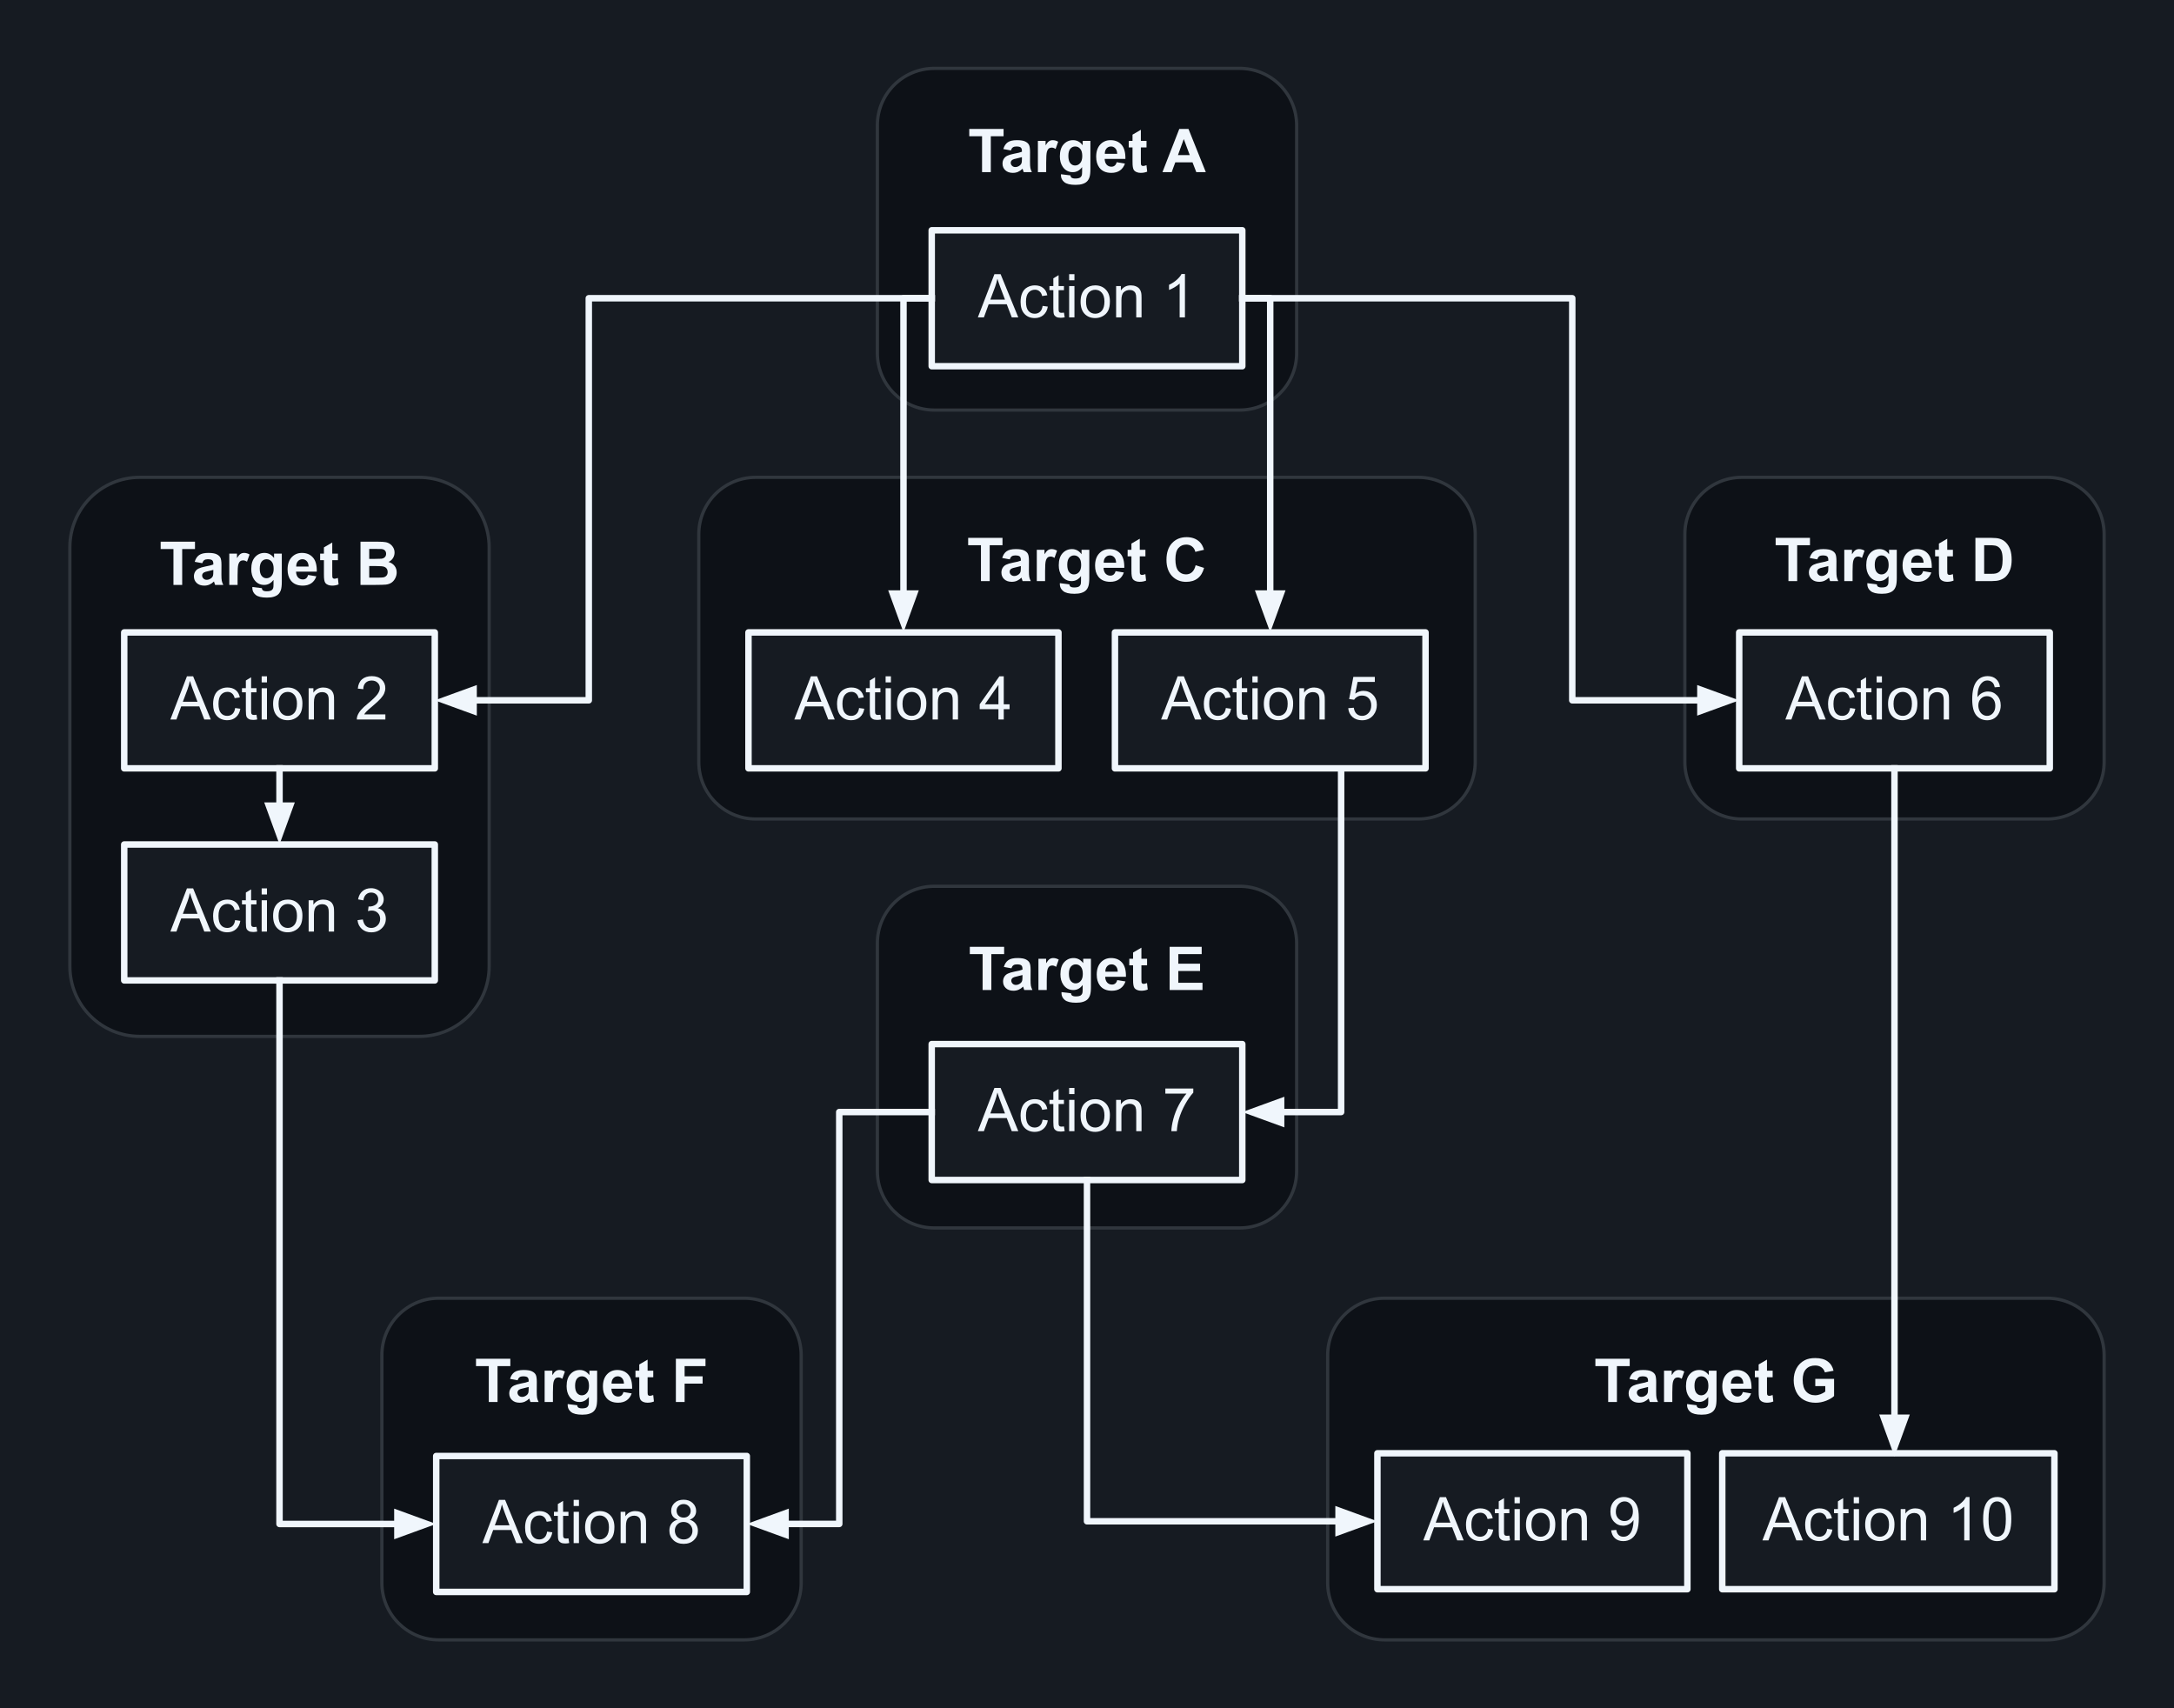 <?xml version="1.0" encoding="UTF-8"?>
<svg fill="none" stroke-linecap="square" stroke-miterlimit="10" version="1.1" viewBox="0.0 0.0 672.0 528.0" xmlns="http://www.w3.org/2000/svg">
<rect x="0.0" y="0.0" width="672.0" height="528.0" fill="#808080" stroke="none"/>
<clipPath id="a">
<path d="m0 0h672v528h-672v-528z"/>
</clipPath>
<g clip-path="url(#a)">
<path d="m0 0h672v528h-672z" fill="#161b22" fill-rule="evenodd"/>
<path d="m271.2 38.739c0-9.721 7.88-17.601 17.601-17.601h94.404c4.668 0 9.145 1.854 12.446 5.155 3.301 3.301 5.155 7.778 5.155 12.446v70.404c0 9.721-7.88 17.601-17.601 17.601h-94.404c-9.721 0-17.601-7.88-17.601-17.601z" fill="#0d1117" fill-rule="evenodd"/>
<path d="m271.2 38.739c0-9.721 7.88-17.601 17.601-17.601h94.404c4.668 0 9.145 1.854 12.446 5.155 3.301 3.301 5.155 7.778 5.155 12.446v70.404c0 9.721-7.88 17.601-17.601 17.601h-94.404c-9.721 0-17.601-7.88-17.601-17.601z" fill-rule="evenodd" stroke="#30363d" stroke-linecap="butt" stroke-linejoin="round"/>
<path d="m303.56 53.213v-11.094h-3.953v-2.266h10.609v2.266h-3.953v11.094h-2.703zm8.901-6.719l-2.328-0.422q0.406-1.406 1.359-2.078t2.844-0.672q1.703 0 2.547 0.406t1.172 1.031q0.344 0.625 0.344 2.281l-0.016 3q0 1.266 0.109 1.875 0.125 0.609 0.469 1.297h-2.531q-0.109-0.25-0.25-0.75-0.062-0.234-0.094-0.312-0.656 0.641-1.406 0.969-0.734 0.312-1.594 0.312-1.484 0-2.344-0.812t-0.859-2.047q0-0.828 0.391-1.469t1.094-0.969q0.703-0.344 2.031-0.609 1.797-0.328 2.484-0.625v-0.25q0-0.75-0.359-1.062t-1.375-0.312q-0.688 0-1.078 0.281-0.375 0.266-0.609 0.938zm3.422 2.078q-0.484 0.156-1.562 0.391-1.062 0.219-1.391 0.438-0.5 0.359-0.5 0.906 0 0.531 0.406 0.938 0.406 0.391 1.016 0.391 0.703 0 1.328-0.469 0.469-0.344 0.609-0.844 0.094-0.328 0.094-1.25v-0.5zm7.501 4.641h-2.562v-9.672h2.375v1.375q0.609-0.984 1.094-1.281 0.484-0.312 1.109-0.312 0.875 0 1.688 0.484l-0.797 2.234q-0.641-0.422-1.203-0.422-0.531 0-0.906 0.297t-0.594 1.078q-0.203 0.766-0.203 3.234v2.984zm4.573 0.641l2.922 0.359q0.062 0.5 0.328 0.688 0.375 0.281 1.156 0.281 1 0 1.5-0.297 0.328-0.203 0.516-0.656 0.109-0.312 0.109-1.172v-1.406q-1.141 1.562-2.891 1.562-1.953 0-3.094-1.656-0.891-1.297-0.891-3.234 0-2.438 1.172-3.719t2.906-1.281q1.797 0 2.969 1.578v-1.359h2.391v8.672q0 1.719-0.281 2.562t-0.797 1.328q-0.5 0.484-1.359 0.75-0.844 0.281-2.156 0.281-2.453 0-3.484-0.844t-1.031-2.125q0-0.141 0.016-0.312zm2.281-5.672q0 1.531 0.594 2.25t1.469 0.719q0.938 0 1.578-0.734 0.656-0.734 0.656-2.172 0-1.516-0.625-2.234-0.609-0.734-1.562-0.734-0.922 0-1.516 0.719t-0.594 2.188zm14.943 1.953l2.547 0.422q-0.484 1.406-1.547 2.141t-2.656 0.734q-2.516 0-3.734-1.656-0.953-1.312-0.953-3.328 0-2.406 1.25-3.766 1.266-1.359 3.188-1.359 2.156 0 3.406 1.422t1.188 4.375h-6.406q0.031 1.141 0.609 1.781 0.594 0.625 1.484 0.625 0.594 0 1-0.328 0.422-0.328 0.625-1.062zm0.156-2.594q-0.031-1.109-0.578-1.688t-1.328-0.578q-0.844 0-1.391 0.609t-0.531 1.656h3.828zm9.063-4v2.031h-1.75v3.906q0 1.188 0.047 1.391 0.047 0.188 0.219 0.312 0.188 0.125 0.438 0.125 0.359 0 1.031-0.25l0.219 2q-0.891 0.375-2.016 0.375-0.703 0-1.266-0.234-0.547-0.234-0.812-0.594-0.25-0.375-0.344-1-0.094-0.453-0.094-1.812v-4.219h-1.172v-2.031h1.172v-1.922l2.578-1.5v3.422h1.75zm18.328 9.672h-2.938l-1.172-3.031h-5.328l-1.109 3.031h-2.859l5.203-13.359h2.844l5.359 13.359zm-4.969-5.281l-1.844-4.953-1.797 4.953h3.641z" fill="#f0f6fc"/>
<path d="m288 71.174h96v42.016h-96z" fill="#161b22" fill-rule="evenodd"/>
<path d="m288 71.174h96v42.016h-96z" fill-rule="evenodd" stroke="#f0f6fc" stroke-linecap="butt" stroke-linejoin="round" stroke-width="2"/>
<path d="m302.26 98.094l5.125-13.359h1.906l5.469 13.359h-2.016l-1.547-4.047h-5.594l-1.469 4.047h-1.875zm3.859-5.484h4.531l-1.406-3.703q-0.625-1.688-0.938-2.766-0.266 1.281-0.719 2.547l-1.469 3.922zm16.162 1.938l1.609 0.219q-0.266 1.656-1.359 2.609-1.078 0.938-2.672 0.938-1.984 0-3.188-1.297t-1.203-3.719q0-1.578 0.516-2.75t1.578-1.75q1.062-0.594 2.312-0.594 1.578 0 2.578 0.797t1.281 2.266l-1.594 0.234q-0.234-0.969-0.812-1.453-0.578-0.5-1.391-0.5-1.234 0-2.016 0.891t-0.781 2.812q0 1.953 0.75 2.844 0.75 0.875 1.953 0.875 0.969 0 1.609-0.594 0.656-0.594 0.828-1.828zm6.594 2.078l0.234 1.453q-0.688 0.141-1.234 0.141-0.891 0-1.391-0.281-0.484-0.281-0.688-0.734-0.203-0.469-0.203-1.938v-5.578h-1.203v-1.266h1.203v-2.391l1.625-0.984v3.375h1.656v1.266h-1.656v5.672q0 0.688 0.078 0.891 0.094 0.203 0.281 0.328 0.203 0.109 0.578 0.109 0.266 0 0.719-0.062zm1.605-10v-1.891h1.641v1.891h-1.641zm0 11.469v-9.672h1.641v9.672h-1.641zm3.535-4.844q0-2.688 1.484-3.969 1.25-1.078 3.047-1.078 2 0 3.266 1.312 1.266 1.297 1.266 3.609 0 1.859-0.562 2.938-0.562 1.062-1.641 1.656-1.062 0.594-2.328 0.594-2.031 0-3.281-1.297-1.25-1.312-1.25-3.766zm1.688 0q0 1.859 0.797 2.797 0.812 0.922 2.047 0.922 1.219 0 2.031-0.922 0.812-0.938 0.812-2.844 0-1.797-0.812-2.719t-2.031-0.922q-1.234 0-2.047 0.922-0.797 0.906-0.797 2.766zm9.298 4.844v-9.672h1.469v1.375q1.062-1.594 3.078-1.594 0.875 0 1.609 0.312t1.094 0.828q0.375 0.5 0.516 1.203 0.094 0.453 0.094 1.594v5.953h-1.641v-5.891q0-1-0.203-1.484-0.188-0.5-0.672-0.797t-1.141-0.297q-1.047 0-1.812 0.672-0.75 0.656-0.75 2.516v5.281h-1.641zm21.278 0h-1.641v-10.453q-0.594 0.562-1.562 1.141-0.953 0.562-1.719 0.844v-1.594q1.375-0.641 2.406-1.562t1.453-1.781h1.062v13.406z" fill="#f0f6fc"/>
<path d="m21.596 169.14c0-11.93 9.671-21.601 21.601-21.601h86.404c5.729 0 11.223 2.276 15.274 6.327 4.051 4.051 6.327 9.545 6.327 15.274v129.59c0 11.93-9.671 21.601-21.601 21.601h-86.404c-11.93 0-21.601-9.671-21.601-21.601z" fill="#0d1117" fill-rule="evenodd"/>
<path d="m21.596 169.14c0-11.93 9.671-21.601 21.601-21.601h86.404c5.729 0 11.223 2.276 15.274 6.327 4.051 4.051 6.327 9.545 6.327 15.274v129.59c0 11.93-9.671 21.601-21.601 21.601h-86.404c-11.93 0-21.601-9.671-21.601-21.601z" fill-rule="evenodd" stroke="#30363d" stroke-linecap="butt" stroke-linejoin="round"/>
<path d="m53.615 180.79v-11.094h-3.953v-2.266h10.609v2.266h-3.953v11.094h-2.703zm8.901-6.719l-2.328-0.422q0.406-1.406 1.359-2.078t2.844-0.672q1.703 0 2.547 0.406t1.172 1.031q0.344 0.625 0.344 2.281l-0.016 3q0 1.266 0.109 1.875 0.125 0.609 0.469 1.297h-2.531q-0.109-0.25-0.25-0.75-0.062-0.234-0.094-0.312-0.656 0.641-1.406 0.969-0.734 0.312-1.594 0.312-1.484 0-2.344-0.812t-0.859-2.047q0-0.828 0.391-1.469t1.094-0.969q0.703-0.344 2.031-0.609 1.797-0.328 2.484-0.625v-0.25q0-0.75-0.359-1.062t-1.375-0.312q-0.688 0-1.078 0.281-0.375 0.266-0.609 0.938zm3.422 2.078q-0.484 0.156-1.562 0.391-1.062 0.219-1.391 0.438-0.5 0.359-0.5 0.906 0 0.531 0.406 0.938 0.406 0.391 1.016 0.391 0.703 0 1.328-0.469 0.469-0.344 0.609-0.844 0.094-0.328 0.094-1.25v-0.5zm7.501 4.641h-2.562v-9.672h2.375v1.375q0.609-0.984 1.094-1.281 0.484-0.312 1.109-0.312 0.875 0 1.688 0.484l-0.797 2.234q-0.641-0.422-1.203-0.422-0.531 0-0.906 0.297t-0.594 1.078q-0.203 0.766-0.203 3.234v2.984zm4.573 0.641l2.922 0.359q0.062 0.5 0.328 0.688 0.375 0.281 1.156 0.281 1 0 1.5-0.297 0.328-0.203 0.516-0.656 0.109-0.312 0.109-1.172v-1.406q-1.141 1.562-2.891 1.562-1.953 0-3.094-1.656-0.891-1.297-0.891-3.234 0-2.438 1.172-3.719t2.906-1.281q1.797 0 2.969 1.578v-1.359h2.391v8.672q0 1.719-0.281 2.562t-0.797 1.328q-0.5 0.484-1.359 0.75-0.844 0.281-2.156 0.281-2.453 0-3.484-0.844t-1.031-2.125q0-0.141 0.016-0.312zm2.281-5.672q0 1.531 0.594 2.25t1.469 0.719q0.938 0 1.578-0.734 0.656-0.734 0.656-2.172 0-1.516-0.625-2.234-0.609-0.734-1.562-0.734-0.922 0-1.516 0.719t-0.594 2.188zm14.943 1.953l2.547 0.422q-0.484 1.406-1.547 2.141t-2.656 0.734q-2.516 0-3.734-1.656-0.953-1.312-0.953-3.328 0-2.406 1.25-3.766 1.266-1.359 3.188-1.359 2.156 0 3.406 1.422t1.188 4.375h-6.406q0.031 1.141 0.609 1.781 0.594 0.625 1.484 0.625 0.594 0 1-0.328 0.422-0.328 0.625-1.062zm0.156-2.594q-0.031-1.109-0.578-1.688t-1.328-0.578q-0.844 0-1.391 0.609t-0.531 1.656h3.828zm9.063-4v2.031h-1.75v3.906q0 1.188 0.047 1.391 0.047 0.188 0.219 0.312 0.188 0.125 0.438 0.125 0.359 0 1.031-0.25l0.219 2q-0.891 0.375-2.016 0.375-0.703 0-1.266-0.234-0.547-0.234-0.812-0.594-0.25-0.375-0.344-1-0.094-0.453-0.094-1.812v-4.219h-1.172v-2.031h1.172v-1.922l2.578-1.5v3.422h1.75zm6.974-3.688h5.344q1.594 0 2.359 0.141 0.781 0.125 1.391 0.547 0.625 0.422 1.031 1.125 0.406 0.688 0.406 1.547 0 0.938-0.5 1.734-0.5 0.781-1.375 1.172 1.219 0.359 1.875 1.219 0.656 0.844 0.656 2 0 0.922-0.422 1.781t-1.156 1.375-1.797 0.625q-0.688 0.078-3.266 0.094h-4.547v-13.359zm2.703 2.234v3.078h1.766q1.578 0 1.953-0.047 0.703-0.078 1.094-0.469 0.406-0.406 0.406-1.047 0-0.625-0.344-1-0.344-0.391-1.016-0.484-0.406-0.031-2.312-0.031h-1.547zm0 5.297v3.578h2.5q1.453 0 1.844-0.078 0.609-0.109 0.984-0.531t0.375-1.141q0-0.594-0.297-1.016-0.281-0.422-0.844-0.609-0.547-0.203-2.391-0.203h-2.172z" fill="#f0f6fc"/>
<path d="m38.399 195.47h96v42.016h-96z" fill="#161b22" fill-rule="evenodd"/>
<path d="m38.399 195.47h96v42.016h-96z" fill-rule="evenodd" stroke="#f0f6fc" stroke-linecap="butt" stroke-linejoin="round" stroke-width="2"/>
<path d="m52.663 222.39l5.125-13.359h1.906l5.469 13.359h-2.016l-1.547-4.047h-5.594l-1.469 4.047h-1.875zm3.859-5.484h4.531l-1.406-3.703q-0.625-1.688-0.938-2.766-0.266 1.281-0.719 2.547l-1.469 3.922zm16.162 1.938l1.609 0.219q-0.266 1.656-1.359 2.609-1.078 0.938-2.672 0.938-1.984 0-3.188-1.297t-1.203-3.719q0-1.578 0.516-2.75t1.578-1.75q1.062-0.594 2.312-0.594 1.578 0 2.578 0.797t1.281 2.266l-1.594 0.234q-0.234-0.969-0.812-1.453-0.578-0.5-1.391-0.5-1.234 0-2.016 0.891t-0.781 2.812q0 1.953 0.75 2.844 0.75 0.875 1.953 0.875 0.969 0 1.609-0.594 0.656-0.594 0.828-1.828zm6.594 2.078l0.234 1.453q-0.688 0.141-1.234 0.141-0.891 0-1.391-0.281-0.484-0.281-0.688-0.734-0.203-0.469-0.203-1.938v-5.578h-1.203v-1.266h1.203v-2.391l1.625-0.984v3.375h1.656v1.266h-1.656v5.672q0 0.688 0.078 0.891 0.094 0.203 0.281 0.328 0.203 0.109 0.578 0.109 0.266 0 0.719-0.062zm1.605-10v-1.891h1.641v1.891h-1.641zm0 11.469v-9.672h1.641v9.672h-1.641zm3.535-4.844q0-2.688 1.484-3.969 1.25-1.078 3.047-1.078 2 0 3.266 1.312 1.266 1.297 1.266 3.609 0 1.859-0.562 2.938-0.562 1.062-1.641 1.656-1.062 0.594-2.328 0.594-2.031 0-3.281-1.297-1.25-1.312-1.25-3.766zm1.688 0q0 1.859 0.797 2.797 0.812 0.922 2.047 0.922 1.219 0 2.031-0.922 0.812-0.938 0.812-2.844 0-1.797-0.812-2.719t-2.031-0.922q-1.234 0-2.047 0.922-0.797 0.906-0.797 2.766zm9.298 4.844v-9.672h1.469v1.375q1.062-1.594 3.078-1.594 0.875 0 1.609 0.312t1.094 0.828q0.375 0.5 0.516 1.203 0.094 0.453 0.094 1.594v5.953h-1.641v-5.891q0-1-0.203-1.484-0.188-0.5-0.672-0.797t-1.141-0.297q-1.047 0-1.812 0.672-0.75 0.656-0.75 2.516v5.281h-1.641zm23.715-1.578v1.578h-8.828q-0.016-0.594 0.188-1.141 0.344-0.906 1.078-1.781 0.75-0.875 2.156-2.016 2.172-1.781 2.938-2.828t0.766-1.969q0-0.984-0.703-1.641-0.688-0.672-1.812-0.672-1.188 0-1.906 0.719-0.703 0.703-0.703 1.953l-1.688-0.172q0.172-1.891 1.297-2.875 1.141-0.984 3.031-0.984 1.922 0 3.047 1.062t1.125 2.641q0 0.797-0.328 1.578t-1.094 1.641q-0.75 0.844-2.531 2.344-1.469 1.234-1.891 1.688-0.422 0.438-0.688 0.875h6.547z" fill="#f0f6fc"/>
<path d="m38.399 261.02h96v42.016h-96z" fill="#161b22" fill-rule="evenodd"/>
<path d="m38.399 261.02h96v42.016h-96z" fill-rule="evenodd" stroke="#f0f6fc" stroke-linecap="butt" stroke-linejoin="round" stroke-width="2"/>
<path d="m52.663 287.94l5.125-13.359h1.906l5.469 13.359h-2.016l-1.547-4.047h-5.594l-1.469 4.047h-1.875zm3.859-5.484h4.531l-1.406-3.703q-0.625-1.688-0.938-2.766-0.266 1.281-0.719 2.547l-1.469 3.922zm16.162 1.938l1.609 0.219q-0.266 1.656-1.359 2.609-1.078 0.938-2.672 0.938-1.984 0-3.188-1.297t-1.203-3.719q0-1.578 0.516-2.75t1.578-1.75q1.062-0.594 2.312-0.594 1.578 0 2.578 0.797t1.281 2.266l-1.594 0.234q-0.234-0.969-0.812-1.453-0.578-0.5-1.391-0.5-1.234 0-2.016 0.891t-0.781 2.812q0 1.953 0.75 2.844 0.75 0.875 1.953 0.875 0.969 0 1.609-0.594 0.656-0.594 0.828-1.828zm6.594 2.078l0.234 1.453q-0.688 0.141-1.234 0.141-0.891 0-1.391-0.281-0.484-0.281-0.688-0.734-0.203-0.469-0.203-1.938v-5.578h-1.203v-1.266h1.203v-2.391l1.625-0.984v3.375h1.656v1.266h-1.656v5.672q0 0.688 0.078 0.891 0.094 0.203 0.281 0.328 0.203 0.109 0.578 0.109 0.266 0 0.719-0.062zm1.605-10v-1.891h1.641v1.891h-1.641zm0 11.469v-9.672h1.641v9.672h-1.641zm3.535-4.844q0-2.688 1.484-3.969 1.25-1.078 3.047-1.078 2 0 3.266 1.312 1.266 1.297 1.266 3.609 0 1.859-0.562 2.938-0.562 1.062-1.641 1.656-1.062 0.594-2.328 0.594-2.031 0-3.281-1.297-1.25-1.312-1.25-3.766zm1.688 0q0 1.859 0.797 2.797 0.812 0.922 2.047 0.922 1.219 0 2.031-0.922 0.812-0.938 0.812-2.844 0-1.797-0.812-2.719t-2.031-0.922q-1.234 0-2.047 0.922-0.797 0.906-0.797 2.766zm9.298 4.844v-9.672h1.469v1.375q1.062-1.594 3.078-1.594 0.875 0 1.609 0.312t1.094 0.828q0.375 0.5 0.516 1.203 0.094 0.453 0.094 1.594v5.953h-1.641v-5.891q0-1-0.203-1.484-0.188-0.5-0.672-0.797t-1.141-0.297q-1.047 0-1.812 0.672-0.75 0.656-0.75 2.516v5.281h-1.641zm15.106-3.531l1.641-0.219q0.281 1.406 0.953 2.016 0.688 0.609 1.656 0.609 1.156 0 1.953-0.797t0.797-1.984q0-1.125-0.734-1.859t-1.875-0.734q-0.469 0-1.156 0.172l0.188-1.438q0.156 0.016 0.266 0.016 1.047 0 1.875-0.547 0.844-0.547 0.844-1.672 0-0.906-0.609-1.5t-1.578-0.594q-0.953 0-1.594 0.609-0.641 0.594-0.812 1.797l-1.641-0.297q0.297-1.641 1.359-2.547t2.656-0.906q1.094 0 2 0.469 0.922 0.469 1.406 1.281 0.5 0.812 0.5 1.719 0 0.859-0.469 1.578-0.469 0.703-1.375 1.125 1.188 0.281 1.844 1.141t0.656 2.156q0 1.734-1.281 2.953-1.266 1.219-3.219 1.219-1.766 0-2.922-1.047t-1.328-2.719z" fill="#f0f6fc"/>
<path d="m216 165.14c0-9.721 7.88-17.601 17.601-17.601h204.8c4.668 0 9.145 1.854 12.446 5.155 3.301 3.301 5.155 7.778 5.155 12.446v70.404c0 9.721-7.88 17.601-17.601 17.601h-204.8c-9.721 0-17.601-7.88-17.601-17.601z" fill="#0d1117" fill-rule="evenodd"/>
<path d="m216 165.14c0-9.721 7.88-17.601 17.601-17.601h204.8c4.668 0 9.145 1.854 12.446 5.155 3.301 3.301 5.155 7.778 5.155 12.446v70.404c0 9.721-7.88 17.601-17.601 17.601h-204.8c-9.721 0-17.601-7.88-17.601-17.601z" fill-rule="evenodd" stroke="#30363d" stroke-linecap="butt" stroke-linejoin="round"/>
<path d="m303.22 179.61v-11.094h-3.953v-2.266h10.609v2.266h-3.953v11.094h-2.703zm8.901-6.719l-2.328-0.422q0.406-1.406 1.359-2.078t2.844-0.672q1.703 0 2.547 0.406t1.172 1.031q0.344 0.625 0.344 2.281l-0.016 3q0 1.266 0.109 1.875 0.125 0.609 0.469 1.297h-2.531q-0.109-0.25-0.25-0.75-0.062-0.234-0.094-0.312-0.656 0.641-1.406 0.969-0.734 0.312-1.594 0.312-1.484 0-2.344-0.812t-0.859-2.047q0-0.828 0.391-1.469t1.094-0.969q0.703-0.344 2.031-0.609 1.797-0.328 2.484-0.625v-0.25q0-0.75-0.359-1.062t-1.375-0.312q-0.688 0-1.078 0.281-0.375 0.266-0.609 0.938zm3.422 2.078q-0.484 0.156-1.562 0.391-1.062 0.219-1.391 0.438-0.5 0.359-0.5 0.906 0 0.531 0.406 0.938 0.406 0.391 1.016 0.391 0.703 0 1.328-0.469 0.469-0.344 0.609-0.844 0.094-0.328 0.094-1.25v-0.5zm7.501 4.641h-2.562v-9.672h2.375v1.375q0.609-0.984 1.094-1.281 0.484-0.312 1.109-0.312 0.875 0 1.688 0.484l-0.797 2.234q-0.641-0.422-1.203-0.422-0.531 0-0.906 0.297t-0.594 1.078q-0.203 0.766-0.203 3.234v2.984zm4.573 0.641l2.922 0.359q0.062 0.5 0.328 0.688 0.375 0.281 1.156 0.281 1 0 1.5-0.297 0.328-0.203 0.516-0.656 0.109-0.312 0.109-1.172v-1.406q-1.141 1.562-2.891 1.562-1.953 0-3.094-1.656-0.891-1.297-0.891-3.234 0-2.438 1.172-3.719t2.906-1.281q1.797 0 2.969 1.578v-1.359h2.391v8.672q0 1.719-0.281 2.562t-0.797 1.328q-0.5 0.484-1.359 0.75-0.844 0.281-2.156 0.281-2.453 0-3.484-0.844t-1.031-2.125q0-0.141 0.016-0.312zm2.281-5.672q0 1.531 0.594 2.25t1.469 0.719q0.938 0 1.578-0.734 0.656-0.734 0.656-2.172 0-1.516-0.625-2.234-0.609-0.734-1.562-0.734-0.922 0-1.516 0.719t-0.594 2.188zm14.943 1.953l2.547 0.422q-0.484 1.406-1.547 2.141t-2.656 0.734q-2.516 0-3.734-1.656-0.953-1.312-0.953-3.328 0-2.406 1.25-3.766 1.266-1.359 3.188-1.359 2.156 0 3.406 1.422t1.188 4.375h-6.406q0.031 1.141 0.609 1.781 0.594 0.625 1.484 0.625 0.594 0 1-0.328 0.422-0.328 0.625-1.062zm0.156-2.594q-0.031-1.109-0.578-1.688t-1.328-0.578q-0.844 0-1.391 0.609t-0.531 1.656h3.828zm9.063-4v2.031h-1.75v3.906q0 1.188 0.047 1.391 0.047 0.188 0.219 0.312 0.188 0.125 0.438 0.125 0.359 0 1.031-0.25l0.219 2q-0.891 0.375-2.016 0.375-0.703 0-1.266-0.234-0.547-0.234-0.812-0.594-0.25-0.375-0.344-1-0.094-0.453-0.094-1.812v-4.219h-1.172v-2.031h1.172v-1.922l2.578-1.5v3.422h1.75zm15.521 4.766l2.609 0.828q-0.594 2.188-2 3.25-1.391 1.062-3.547 1.062-2.656 0-4.375-1.812-1.703-1.828-1.703-4.984 0-3.328 1.719-5.172t4.516-1.844q2.453 0 3.984 1.438 0.922 0.859 1.375 2.469l-2.672 0.641q-0.234-1.047-0.984-1.641-0.75-0.609-1.828-0.609-1.484 0-2.422 1.078-0.922 1.062-0.922 3.438 0 2.531 0.906 3.609 0.922 1.078 2.375 1.078 1.078 0 1.844-0.672 0.781-0.688 1.125-2.156z" fill="#f0f6fc"/>
<path d="m231.36 195.47h95.811v42.016h-95.811z" fill="#161b22" fill-rule="evenodd"/>
<path d="m231.36 195.47h95.811v42.016h-95.811z" fill-rule="evenodd" stroke="#f0f6fc" stroke-linecap="butt" stroke-linejoin="round" stroke-width="2"/>
<path d="m245.53 222.39l5.125-13.359h1.906l5.469 13.359h-2.016l-1.547-4.047h-5.594l-1.469 4.047h-1.875zm3.859-5.484h4.531l-1.406-3.703q-0.625-1.688-0.938-2.766-0.266 1.281-0.719 2.547l-1.469 3.922zm16.162 1.938l1.609 0.219q-0.266 1.656-1.359 2.609-1.078 0.938-2.672 0.938-1.984 0-3.188-1.297t-1.203-3.719q0-1.578 0.516-2.75t1.578-1.75q1.062-0.594 2.312-0.594 1.578 0 2.578 0.797t1.281 2.266l-1.594 0.234q-0.234-0.969-0.812-1.453-0.578-0.5-1.391-0.5-1.234 0-2.016 0.891t-0.781 2.812q0 1.953 0.75 2.844 0.75 0.875 1.953 0.875 0.969 0 1.609-0.594 0.656-0.594 0.828-1.828zm6.594 2.078l0.234 1.453q-0.688 0.141-1.234 0.141-0.891 0-1.391-0.281-0.484-0.281-0.688-0.734-0.203-0.469-0.203-1.938v-5.578h-1.203v-1.266h1.203v-2.391l1.625-0.984v3.375h1.656v1.266h-1.656v5.672q0 0.688 0.078 0.891 0.094 0.203 0.281 0.328 0.203 0.109 0.578 0.109 0.266 0 0.719-0.062zm1.605-10v-1.891h1.641v1.891h-1.641zm0 11.469v-9.672h1.641v9.672h-1.641zm3.535-4.844q0-2.688 1.484-3.969 1.25-1.078 3.047-1.078 2 0 3.266 1.312 1.266 1.297 1.266 3.609 0 1.859-0.562 2.938-0.562 1.062-1.641 1.656-1.062 0.594-2.328 0.594-2.031 0-3.281-1.297-1.25-1.312-1.25-3.766zm1.688 0q0 1.859 0.797 2.797 0.812 0.922 2.047 0.922 1.219 0 2.031-0.922 0.812-0.938 0.812-2.844 0-1.797-0.812-2.719t-2.031-0.922q-1.234 0-2.047 0.922-0.797 0.906-0.797 2.766zm9.298 4.844v-9.672h1.469v1.375q1.062-1.594 3.078-1.594 0.875 0 1.609 0.312t1.094 0.828q0.375 0.5 0.516 1.203 0.094 0.453 0.094 1.594v5.953h-1.641v-5.891q0-1-0.203-1.484-0.188-0.5-0.672-0.797t-1.141-0.297q-1.047 0-1.812 0.672-0.75 0.656-0.75 2.516v5.281h-1.641zm20.356 0v-3.203h-5.797v-1.5l6.094-8.656h1.344v8.656h1.797v1.5h-1.797v3.203h-1.641zm0-4.703v-6.016l-4.188 6.016h4.188z" fill="#f0f6fc"/>
<path d="m344.64 195.47h96v42.016h-96z" fill="#161b22" fill-rule="evenodd"/>
<path d="m344.64 195.47h96v42.016h-96z" fill-rule="evenodd" stroke="#f0f6fc" stroke-linecap="butt" stroke-linejoin="round" stroke-width="2"/>
<path d="m358.9 222.39l5.125-13.359h1.906l5.469 13.359h-2.016l-1.547-4.047h-5.594l-1.469 4.047h-1.875zm3.859-5.484h4.531l-1.406-3.703q-0.625-1.688-0.938-2.766-0.266 1.281-0.719 2.547l-1.469 3.922zm16.162 1.938l1.609 0.219q-0.266 1.656-1.359 2.609-1.078 0.938-2.672 0.938-1.984 0-3.188-1.297t-1.203-3.719q0-1.578 0.516-2.75t1.578-1.75q1.062-0.594 2.312-0.594 1.578 0 2.578 0.797t1.281 2.266l-1.594 0.234q-0.234-0.969-0.812-1.453-0.578-0.5-1.391-0.5-1.234 0-2.016 0.891t-0.781 2.812q0 1.953 0.75 2.844 0.75 0.875 1.953 0.875 0.969 0 1.609-0.594 0.656-0.594 0.828-1.828zm6.594 2.078l0.234 1.453q-0.688 0.141-1.234 0.141-0.891 0-1.391-0.281-0.484-0.281-0.688-0.734-0.203-0.469-0.203-1.938v-5.578h-1.203v-1.266h1.203v-2.391l1.625-0.984v3.375h1.656v1.266h-1.656v5.672q0 0.688 0.078 0.891 0.094 0.203 0.281 0.328 0.203 0.109 0.578 0.109 0.266 0 0.719-0.062zm1.605-10v-1.891h1.641v1.891h-1.641zm0 11.469v-9.672h1.641v9.672h-1.641zm3.535-4.844q0-2.688 1.484-3.969 1.25-1.078 3.047-1.078 2 0 3.266 1.312 1.266 1.297 1.266 3.609 0 1.859-0.562 2.938-0.562 1.062-1.641 1.656-1.062 0.594-2.328 0.594-2.031 0-3.281-1.297-1.25-1.312-1.25-3.766zm1.688 0q0 1.859 0.797 2.797 0.812 0.922 2.047 0.922 1.219 0 2.031-0.922 0.812-0.938 0.812-2.844 0-1.797-0.812-2.719t-2.031-0.922q-1.234 0-2.047 0.922-0.797 0.906-0.797 2.766zm9.298 4.844v-9.672h1.469v1.375q1.062-1.594 3.078-1.594 0.875 0 1.609 0.312t1.094 0.828q0.375 0.5 0.516 1.203 0.094 0.453 0.094 1.594v5.953h-1.641v-5.891q0-1-0.203-1.484-0.188-0.5-0.672-0.797t-1.141-0.297q-1.047 0-1.812 0.672-0.75 0.656-0.75 2.516v5.281h-1.641zm15.106-3.5l1.719-0.141q0.188 1.25 0.875 1.891 0.703 0.625 1.688 0.625 1.188 0 2-0.891 0.828-0.891 0.828-2.359 0-1.406-0.797-2.219-0.781-0.812-2.062-0.812-0.781 0-1.422 0.359t-1 0.938l-1.547-0.203 1.297-6.859h6.641v1.562h-5.328l-0.719 3.594q1.203-0.844 2.516-0.844 1.75 0 2.953 1.219 1.203 1.203 1.203 3.109 0 1.812-1.047 3.141-1.297 1.625-3.516 1.625-1.812 0-2.969-1.016-1.156-1.031-1.312-2.719z" fill="#f0f6fc"/>
<path d="m520.8 165.14c0-9.721 7.88-17.601 17.601-17.601h94.404c4.668 0 9.145 1.854 12.446 5.155 3.301 3.301 5.155 7.778 5.155 12.446v70.404c0 9.721-7.88 17.601-17.601 17.601h-94.404c-9.721 0-17.601-7.88-17.601-17.601z" fill="#0d1117" fill-rule="evenodd"/>
<path d="m520.8 165.14c0-9.721 7.88-17.601 17.601-17.601h94.404c4.668 0 9.145 1.854 12.446 5.155 3.301 3.301 5.155 7.778 5.155 12.446v70.404c0 9.721-7.88 17.601-17.601 17.601h-94.404c-9.721 0-17.601-7.88-17.601-17.601z" fill-rule="evenodd" stroke="#30363d" stroke-linecap="butt" stroke-linejoin="round"/>
<path d="m552.82 179.61v-11.094h-3.953v-2.266h10.609v2.266h-3.953v11.094h-2.703zm8.901-6.719l-2.328-0.422q0.406-1.406 1.359-2.078t2.844-0.672q1.703 0 2.547 0.406t1.172 1.031q0.344 0.625 0.344 2.281l-0.016 3q0 1.266 0.109 1.875 0.125 0.609 0.469 1.297h-2.531q-0.109-0.25-0.25-0.75-0.062-0.234-0.094-0.312-0.656 0.641-1.406 0.969-0.734 0.312-1.594 0.312-1.484 0-2.344-0.812t-0.859-2.047q0-0.828 0.391-1.469t1.094-0.969q0.703-0.344 2.031-0.609 1.797-0.328 2.484-0.625v-0.25q0-0.75-0.359-1.062t-1.375-0.312q-0.688 0-1.078 0.281-0.375 0.266-0.609 0.938zm3.422 2.078q-0.484 0.156-1.562 0.391-1.062 0.219-1.391 0.438-0.5 0.359-0.5 0.906 0 0.531 0.406 0.938 0.406 0.391 1.016 0.391 0.703 0 1.328-0.469 0.469-0.344 0.609-0.844 0.094-0.328 0.094-1.25v-0.5zm7.501 4.641h-2.562v-9.672h2.375v1.375q0.609-0.984 1.094-1.281 0.484-0.312 1.109-0.312 0.875 0 1.688 0.484l-0.797 2.234q-0.641-0.422-1.203-0.422-0.531 0-0.906 0.297t-0.594 1.078q-0.203 0.766-0.203 3.234v2.984zm4.573 0.641l2.922 0.359q0.062 0.5 0.328 0.688 0.375 0.281 1.156 0.281 1 0 1.5-0.297 0.328-0.203 0.516-0.656 0.109-0.312 0.109-1.172v-1.406q-1.141 1.562-2.891 1.562-1.953 0-3.094-1.656-0.891-1.297-0.891-3.234 0-2.438 1.172-3.719t2.906-1.281q1.797 0 2.969 1.578v-1.359h2.391v8.672q0 1.719-0.281 2.562t-0.797 1.328q-0.5 0.484-1.359 0.75-0.844 0.281-2.156 0.281-2.453 0-3.484-0.844t-1.031-2.125q0-0.141 0.016-0.312zm2.281-5.672q0 1.531 0.594 2.25t1.469 0.719q0.938 0 1.578-0.734 0.656-0.734 0.656-2.172 0-1.516-0.625-2.234-0.609-0.734-1.562-0.734-0.922 0-1.516 0.719t-0.594 2.188zm14.943 1.953l2.547 0.422q-0.484 1.406-1.547 2.141t-2.656 0.734q-2.516 0-3.734-1.656-0.953-1.312-0.953-3.328 0-2.406 1.25-3.766 1.266-1.359 3.188-1.359 2.156 0 3.406 1.422t1.188 4.375h-6.406q0.031 1.141 0.609 1.781 0.594 0.625 1.484 0.625 0.594 0 1-0.328 0.422-0.328 0.625-1.062zm0.156-2.594q-0.031-1.109-0.578-1.688t-1.328-0.578q-0.844 0-1.391 0.609t-0.531 1.656h3.828zm9.063-4v2.031h-1.75v3.906q0 1.188 0.047 1.391 0.047 0.188 0.219 0.312 0.188 0.125 0.438 0.125 0.359 0 1.031-0.25l0.219 2q-0.891 0.375-2.016 0.375-0.703 0-1.266-0.234-0.547-0.234-0.812-0.594-0.25-0.375-0.344-1-0.094-0.453-0.094-1.812v-4.219h-1.172v-2.031h1.172v-1.922l2.578-1.5v3.422h1.75zm6.958-3.688h4.938q1.656 0 2.531 0.266 1.188 0.344 2.016 1.234 0.844 0.875 1.281 2.156t0.438 3.156q0 1.641-0.406 2.844-0.5 1.453-1.438 2.359-0.703 0.672-1.891 1.062-0.891 0.281-2.391 0.281h-5.078v-13.359zm2.703 2.266v8.844h2.016q1.125 0 1.625-0.125 0.656-0.172 1.078-0.562 0.438-0.391 0.703-1.281 0.281-0.906 0.281-2.453t-0.281-2.375q-0.266-0.828-0.766-1.281-0.484-0.469-1.234-0.641-0.562-0.125-2.219-0.125h-1.203z" fill="#f0f6fc"/>
<path d="m537.6 195.47h96v42.016h-96z" fill="#161b22" fill-rule="evenodd"/>
<path d="m537.6 195.47h96v42.016h-96z" fill-rule="evenodd" stroke="#f0f6fc" stroke-linecap="butt" stroke-linejoin="round" stroke-width="2"/>
<path d="m551.86 222.39l5.125-13.359h1.906l5.469 13.359h-2.016l-1.547-4.047h-5.594l-1.469 4.047h-1.875zm3.859-5.484h4.531l-1.406-3.703q-0.625-1.688-0.938-2.766-0.266 1.281-0.719 2.547l-1.469 3.922zm16.162 1.938l1.609 0.219q-0.266 1.656-1.359 2.609-1.078 0.938-2.672 0.938-1.984 0-3.188-1.297t-1.203-3.719q0-1.578 0.516-2.75t1.578-1.75q1.062-0.594 2.312-0.594 1.578 0 2.578 0.797t1.281 2.266l-1.594 0.234q-0.234-0.969-0.812-1.453-0.578-0.5-1.391-0.5-1.234 0-2.016 0.891t-0.781 2.812q0 1.953 0.75 2.844 0.75 0.875 1.953 0.875 0.969 0 1.609-0.594 0.656-0.594 0.828-1.828zm6.594 2.078l0.234 1.453q-0.688 0.141-1.234 0.141-0.891 0-1.391-0.281-0.484-0.281-0.688-0.734-0.203-0.469-0.203-1.938v-5.578h-1.203v-1.266h1.203v-2.391l1.625-0.984v3.375h1.656v1.266h-1.656v5.672q0 0.688 0.078 0.891 0.094 0.203 0.281 0.328 0.203 0.109 0.578 0.109 0.266 0 0.719-0.062zm1.605-10v-1.891h1.641v1.891h-1.641zm0 11.469v-9.672h1.641v9.672h-1.641zm3.535-4.844q0-2.688 1.484-3.969 1.25-1.078 3.047-1.078 2 0 3.266 1.312 1.266 1.297 1.266 3.609 0 1.859-0.562 2.938-0.562 1.062-1.641 1.656-1.062 0.594-2.328 0.594-2.031 0-3.281-1.297-1.25-1.312-1.25-3.766zm1.688 0q0 1.859 0.797 2.797 0.812 0.922 2.047 0.922 1.219 0 2.031-0.922 0.812-0.938 0.812-2.844 0-1.797-0.812-2.719t-2.031-0.922q-1.234 0-2.047 0.922-0.797 0.906-0.797 2.766zm9.298 4.844v-9.672h1.469v1.375q1.062-1.594 3.078-1.594 0.875 0 1.609 0.312t1.094 0.828q0.375 0.5 0.516 1.203 0.094 0.453 0.094 1.594v5.953h-1.641v-5.891q0-1-0.203-1.484-0.188-0.5-0.672-0.797t-1.141-0.297q-1.047 0-1.812 0.672-0.75 0.656-0.75 2.516v5.281h-1.641zm23.606-10.078l-1.625 0.125q-0.219-0.969-0.625-1.406-0.656-0.703-1.641-0.703-0.781 0-1.375 0.438-0.766 0.562-1.219 1.656-0.453 1.078-0.469 3.078 0.594-0.891 1.453-1.328t1.797-0.438q1.641 0 2.781 1.203 1.156 1.203 1.156 3.109 0 1.266-0.547 2.344-0.531 1.078-1.484 1.656-0.938 0.578-2.141 0.578-2.062 0-3.359-1.5-1.281-1.516-1.281-4.984 0-3.875 1.422-5.625 1.25-1.531 3.375-1.531 1.562 0 2.562 0.891 1.016 0.875 1.219 2.438zm-6.688 5.75q0 0.844 0.359 1.625 0.359 0.766 1 1.172t1.359 0.406q1.031 0 1.781-0.828 0.75-0.844 0.75-2.281 0-1.391-0.734-2.188t-1.859-0.797q-1.109 0-1.891 0.797-0.766 0.797-0.766 2.094z" fill="#f0f6fc"/>
<path d="m271.2 291.54c0-9.721 7.88-17.601 17.601-17.601h94.404c4.668 0 9.145 1.854 12.446 5.155 3.301 3.301 5.155 7.778 5.155 12.446v70.404c0 9.721-7.88 17.601-17.601 17.601h-94.404c-9.721 0-17.601-7.88-17.601-17.601z" fill="#0d1117" fill-rule="evenodd"/>
<path d="m271.2 291.54c0-9.721 7.88-17.601 17.601-17.601h94.404c4.668 0 9.145 1.854 12.446 5.155 3.301 3.301 5.155 7.778 5.155 12.446v70.404c0 9.721-7.88 17.601-17.601 17.601h-94.404c-9.721 0-17.601-7.88-17.601-17.601z" fill-rule="evenodd" stroke="#30363d" stroke-linecap="butt" stroke-linejoin="round"/>
<path d="m303.73 306.01v-11.094h-3.953v-2.266h10.609v2.266h-3.953v11.094h-2.703zm8.901-6.719l-2.328-0.422q0.406-1.406 1.359-2.078t2.844-0.672q1.703 0 2.547 0.406t1.172 1.031q0.344 0.625 0.344 2.281l-0.016 3q0 1.266 0.109 1.875 0.125 0.609 0.469 1.297h-2.531q-0.109-0.25-0.25-0.75-0.062-0.234-0.094-0.312-0.656 0.641-1.406 0.969-0.734 0.312-1.594 0.312-1.484 0-2.344-0.812t-0.859-2.047q0-0.828 0.391-1.469t1.094-0.969q0.703-0.344 2.031-0.609 1.797-0.328 2.484-0.625v-0.25q0-0.75-0.359-1.062t-1.375-0.312q-0.688 0-1.078 0.281-0.375 0.266-0.609 0.938zm3.422 2.078q-0.484 0.156-1.562 0.391-1.062 0.219-1.391 0.438-0.5 0.359-0.5 0.906 0 0.531 0.406 0.938 0.406 0.391 1.016 0.391 0.703 0 1.328-0.469 0.469-0.344 0.609-0.844 0.094-0.328 0.094-1.25v-0.5zm7.501 4.641h-2.562v-9.672h2.375v1.375q0.609-0.984 1.094-1.281 0.484-0.312 1.109-0.312 0.875 0 1.688 0.484l-0.797 2.234q-0.641-0.422-1.203-0.422-0.531 0-0.906 0.297t-0.594 1.078q-0.203 0.766-0.203 3.234v2.984zm4.573 0.641l2.922 0.359q0.062 0.5 0.328 0.688 0.375 0.281 1.156 0.281 1 0 1.5-0.297 0.328-0.203 0.516-0.656 0.109-0.312 0.109-1.172v-1.406q-1.141 1.562-2.891 1.562-1.953 0-3.094-1.656-0.891-1.297-0.891-3.234 0-2.438 1.172-3.719t2.906-1.281q1.797 0 2.969 1.578v-1.359h2.391v8.672q0 1.719-0.281 2.562t-0.797 1.328q-0.5 0.484-1.359 0.75-0.844 0.281-2.156 0.281-2.453 0-3.484-0.844t-1.031-2.125q0-0.141 0.016-0.312zm2.281-5.672q0 1.531 0.594 2.25t1.469 0.719q0.938 0 1.578-0.734 0.656-0.734 0.656-2.172 0-1.516-0.625-2.234-0.609-0.734-1.562-0.734-0.922 0-1.516 0.719t-0.594 2.188zm14.943 1.953l2.547 0.422q-0.484 1.406-1.547 2.141t-2.656 0.734q-2.516 0-3.734-1.656-0.953-1.312-0.953-3.328 0-2.406 1.25-3.766 1.266-1.359 3.188-1.359 2.156 0 3.406 1.422t1.188 4.375h-6.406q0.031 1.141 0.609 1.781 0.594 0.625 1.484 0.625 0.594 0 1-0.328 0.422-0.328 0.625-1.062zm0.156-2.594q-0.031-1.109-0.578-1.688t-1.328-0.578q-0.844 0-1.391 0.609t-0.531 1.656h3.828zm9.063-4v2.031h-1.75v3.906q0 1.188 0.047 1.391 0.047 0.188 0.219 0.312 0.188 0.125 0.438 0.125 0.359 0 1.031-0.25l0.219 2q-0.891 0.375-2.016 0.375-0.703 0-1.266-0.234-0.547-0.234-0.812-0.594-0.25-0.375-0.344-1-0.094-0.453-0.094-1.812v-4.219h-1.172v-2.031h1.172v-1.922l2.578-1.5v3.422h1.75zm6.974 9.672v-13.359h9.906v2.266h-7.219v2.953h6.719v2.25h-6.719v3.641h7.469v2.25h-10.156z" fill="#f0f6fc"/>
<path d="m288 322.71h96v42.016h-96z" fill="#161b22" fill-rule="evenodd"/>
<path d="m288 322.71h96v42.016h-96z" fill-rule="evenodd" stroke="#f0f6fc" stroke-linecap="butt" stroke-linejoin="round" stroke-width="2"/>
<path d="m302.26 349.63l5.125-13.359h1.906l5.469 13.359h-2.016l-1.547-4.047h-5.594l-1.469 4.047h-1.875zm3.859-5.484h4.531l-1.406-3.703q-0.625-1.688-0.938-2.766-0.266 1.281-0.719 2.547l-1.469 3.922zm16.162 1.938l1.609 0.219q-0.266 1.656-1.359 2.609-1.078 0.938-2.672 0.938-1.984 0-3.188-1.297t-1.203-3.719q0-1.578 0.516-2.75t1.578-1.75q1.062-0.594 2.312-0.594 1.578 0 2.578 0.797t1.281 2.266l-1.594 0.234q-0.234-0.969-0.812-1.453-0.578-0.5-1.391-0.5-1.234 0-2.016 0.891t-0.781 2.812q0 1.953 0.75 2.844 0.75 0.875 1.953 0.875 0.969 0 1.609-0.594 0.656-0.594 0.828-1.828zm6.594 2.078l0.234 1.453q-0.688 0.141-1.234 0.141-0.891 0-1.391-0.281-0.484-0.281-0.688-0.734-0.203-0.469-0.203-1.938v-5.578h-1.203v-1.266h1.203v-2.391l1.625-0.984v3.375h1.656v1.266h-1.656v5.672q0 0.688 0.078 0.891 0.094 0.203 0.281 0.328 0.203 0.109 0.578 0.109 0.266 0 0.719-0.062zm1.605-10v-1.891h1.641v1.891h-1.641zm0 11.469v-9.672h1.641v9.672h-1.641zm3.535-4.844q0-2.688 1.484-3.969 1.25-1.078 3.047-1.078 2 0 3.266 1.312 1.266 1.297 1.266 3.609 0 1.859-0.562 2.938-0.562 1.062-1.641 1.656-1.062 0.594-2.328 0.594-2.031 0-3.281-1.297-1.25-1.312-1.25-3.766zm1.688 0q0 1.859 0.797 2.797 0.812 0.922 2.047 0.922 1.219 0 2.031-0.922 0.812-0.938 0.812-2.844 0-1.797-0.812-2.719t-2.031-0.922q-1.234 0-2.047 0.922-0.797 0.906-0.797 2.766zm9.298 4.844v-9.672h1.469v1.375q1.062-1.594 3.078-1.594 0.875 0 1.609 0.312t1.094 0.828q0.375 0.5 0.516 1.203 0.094 0.453 0.094 1.594v5.953h-1.641v-5.891q0-1-0.203-1.484-0.188-0.5-0.672-0.797t-1.141-0.297q-1.047 0-1.812 0.672-0.75 0.656-0.75 2.516v5.281h-1.641zm15.215-11.609v-1.578h8.641v1.281q-1.281 1.359-2.531 3.609t-1.938 4.625q-0.484 1.672-0.625 3.672h-1.688q0.031-1.578 0.625-3.812t1.688-4.297q1.109-2.078 2.359-3.5h-6.531z" fill="#f0f6fc"/>
<path d="m86.399 237.49v23.528" fill="#000" fill-opacity="0" fill-rule="evenodd"/>
<path d="m86.399 237.49v11.528" fill-rule="evenodd" stroke="#f0f6fc" stroke-linecap="butt" stroke-linejoin="round" stroke-width="2"/>
<path d="m83.095 249.01l3.304 9.076 3.304-9.076z" fill="#f0f6fc" fill-rule="evenodd" stroke="#f0f6fc" stroke-linecap="butt" stroke-width="2"/>
<path d="m288 92.181h-8.724v103.28" fill="#000" fill-opacity="0" fill-rule="evenodd"/>
<path d="m288 92.181h-8.724v91.276" fill-rule="evenodd" stroke="#f0f6fc" stroke-linecap="butt" stroke-linejoin="round" stroke-width="2"/>
<path d="m275.97 183.46l3.304 9.076 3.303-9.076z" fill="#f0f6fc" fill-rule="evenodd" stroke="#f0f6fc" stroke-linecap="butt" stroke-width="2"/>
<path d="m384 92.181h8.63v103.28" fill="#000" fill-opacity="0" fill-rule="evenodd"/>
<path d="m384 92.181h8.63v91.276" fill-rule="evenodd" stroke="#f0f6fc" stroke-linecap="butt" stroke-linejoin="round" stroke-width="2"/>
<path d="m389.33 183.46l3.304 9.076 3.304-9.076z" fill="#f0f6fc" fill-rule="evenodd" stroke="#f0f6fc" stroke-linecap="butt" stroke-width="2"/>
<path d="m384 92.181h102v124.28h51.606" fill="#000" fill-opacity="0" fill-rule="evenodd"/>
<path d="m384 92.181h102v124.28h39.606" fill-rule="evenodd" stroke="#f0f6fc" stroke-linecap="butt" stroke-linejoin="round" stroke-width="2"/>
<path d="m525.61 219.77l9.076-3.304-9.076-3.304z" fill="#f0f6fc" fill-rule="evenodd" stroke="#f0f6fc" stroke-linecap="butt" stroke-width="2"/>
<path d="m288 92.181h-106v124.28h-47.606" fill="#000" fill-opacity="0" fill-rule="evenodd"/>
<path d="m288 92.181h-106v124.28h-35.606" fill-rule="evenodd" stroke="#f0f6fc" stroke-linecap="butt" stroke-linejoin="round" stroke-width="2"/>
<path d="m146.39 213.16l-9.076 3.304 9.076 3.304z" fill="#f0f6fc" fill-rule="evenodd" stroke="#f0f6fc" stroke-linecap="butt" stroke-width="2"/>
<path d="m410.4 418.86c0-9.721 7.88-17.601 17.601-17.601h204.8c4.668 0 9.145 1.854 12.446 5.155 3.301 3.301 5.155 7.778 5.155 12.446v70.404c0 9.721-7.88 17.601-17.601 17.601h-204.8c-9.721 0-17.601-7.88-17.601-17.601z" fill="#0d1117" fill-rule="evenodd"/>
<path d="m410.4 418.86c0-9.721 7.88-17.601 17.601-17.601h204.8c4.668 0 9.145 1.854 12.446 5.155 3.301 3.301 5.155 7.778 5.155 12.446v70.404c0 9.721-7.88 17.601-17.601 17.601h-204.8c-9.721 0-17.601-7.88-17.601-17.601z" fill-rule="evenodd" stroke="#30363d" stroke-linecap="butt" stroke-linejoin="round"/>
<path d="m497.1 433.34v-11.094h-3.953v-2.266h10.609v2.266h-3.953v11.094h-2.703zm8.901-6.719l-2.328-0.422q0.406-1.406 1.359-2.078t2.844-0.672q1.703 0 2.547 0.406t1.172 1.031q0.344 0.625 0.344 2.281l-0.016 3q0 1.266 0.109 1.875 0.125 0.609 0.469 1.297h-2.531q-0.109-0.25-0.25-0.75-0.062-0.234-0.094-0.312-0.656 0.641-1.406 0.969-0.734 0.312-1.594 0.312-1.484 0-2.344-0.812t-0.859-2.047q0-0.828 0.391-1.469t1.094-0.969q0.703-0.344 2.031-0.609 1.797-0.328 2.484-0.625v-0.25q0-0.75-0.359-1.062t-1.375-0.312q-0.688 0-1.078 0.281-0.375 0.266-0.609 0.938zm3.422 2.078q-0.484 0.156-1.562 0.391-1.062 0.219-1.391 0.438-0.5 0.359-0.5 0.906 0 0.531 0.406 0.938 0.406 0.391 1.016 0.391 0.703 0 1.328-0.469 0.469-0.344 0.609-0.844 0.094-0.328 0.094-1.25v-0.5zm7.501 4.641h-2.562v-9.672h2.375v1.375q0.609-0.984 1.094-1.281 0.484-0.312 1.109-0.312 0.875 0 1.688 0.484l-0.797 2.234q-0.641-0.422-1.203-0.422-0.531 0-0.906 0.297t-0.594 1.078q-0.203 0.766-0.203 3.234v2.984zm4.573 0.641l2.922 0.359q0.062 0.5 0.328 0.688 0.375 0.281 1.156 0.281 1 0 1.5-0.297 0.328-0.203 0.516-0.656 0.109-0.312 0.109-1.172v-1.406q-1.141 1.562-2.891 1.562-1.953 0-3.094-1.656-0.891-1.297-0.891-3.234 0-2.438 1.172-3.719t2.906-1.281q1.797 0 2.969 1.578v-1.359h2.391v8.672q0 1.719-0.281 2.562t-0.797 1.328q-0.5 0.484-1.359 0.75-0.844 0.281-2.156 0.281-2.453 0-3.484-0.844t-1.031-2.125q0-0.141 0.016-0.312zm2.281-5.672q0 1.531 0.594 2.25t1.469 0.719q0.938 0 1.578-0.734 0.656-0.734 0.656-2.172 0-1.516-0.625-2.234-0.609-0.734-1.562-0.734-0.922 0-1.516 0.719t-0.594 2.188zm14.943 1.953l2.547 0.422q-0.484 1.406-1.547 2.141t-2.656 0.734q-2.516 0-3.734-1.656-0.953-1.312-0.953-3.328 0-2.406 1.25-3.766 1.266-1.359 3.188-1.359 2.156 0 3.406 1.422t1.188 4.375h-6.406q0.031 1.141 0.609 1.781 0.594 0.625 1.484 0.625 0.594 0 1-0.328 0.422-0.328 0.625-1.062zm0.156-2.594q-0.031-1.109-0.578-1.688t-1.328-0.578q-0.844 0-1.391 0.609t-0.531 1.656h3.828zm9.063-4v2.031h-1.75v3.906q0 1.188 0.047 1.391 0.047 0.188 0.219 0.312 0.188 0.125 0.438 0.125 0.359 0 1.031-0.25l0.219 2q-0.891 0.375-2.016 0.375-0.703 0-1.266-0.234-0.547-0.234-0.812-0.594-0.25-0.375-0.344-1-0.094-0.453-0.094-1.812v-4.219h-1.172v-2.031h1.172v-1.922l2.578-1.5v3.422h1.75zm13.177 4.766v-2.25h5.812v5.312q-0.844 0.828-2.453 1.453t-3.25 0.625q-2.094 0-3.656-0.875-1.562-0.891-2.344-2.516-0.781-1.641-0.781-3.562 0-2.094 0.875-3.703 0.875-1.625 2.562-2.5 1.281-0.656 3.203-0.656 2.484 0 3.875 1.047 1.406 1.031 1.797 2.875l-2.672 0.5q-0.281-0.984-1.062-1.547-0.781-0.578-1.938-0.578-1.781 0-2.828 1.125-1.031 1.125-1.031 3.328 0 2.375 1.047 3.562 1.062 1.188 2.781 1.188 0.844 0 1.688-0.328 0.859-0.328 1.469-0.812v-1.688h-3.094z" fill="#f0f6fc"/>
<path d="m425.77 449.19h95.811v42.016h-95.811z" fill="#161b22" fill-rule="evenodd"/>
<path d="m425.77 449.19h95.811v42.016h-95.811z" fill-rule="evenodd" stroke="#f0f6fc" stroke-linecap="butt" stroke-linejoin="round" stroke-width="2"/>
<path d="m439.94 476.11l5.125-13.359h1.906l5.469 13.359h-2.016l-1.547-4.047h-5.594l-1.469 4.047h-1.875zm3.859-5.484h4.531l-1.406-3.703q-0.625-1.688-0.938-2.766-0.266 1.281-0.719 2.547l-1.469 3.922zm16.162 1.938l1.609 0.219q-0.266 1.656-1.359 2.609-1.078 0.938-2.672 0.938-1.984 0-3.188-1.297t-1.203-3.719q0-1.578 0.516-2.75t1.578-1.75q1.062-0.594 2.312-0.594 1.578 0 2.578 0.797t1.281 2.266l-1.594 0.234q-0.234-0.969-0.812-1.453-0.578-0.5-1.391-0.5-1.234 0-2.016 0.891t-0.781 2.812q0 1.953 0.75 2.844 0.75 0.875 1.953 0.875 0.969 0 1.609-0.594 0.656-0.594 0.828-1.828zm6.594 2.078l0.234 1.453q-0.688 0.141-1.234 0.141-0.891 0-1.391-0.281-0.484-0.281-0.688-0.734-0.203-0.469-0.203-1.938v-5.578h-1.203v-1.266h1.203v-2.391l1.625-0.984v3.375h1.656v1.266h-1.656v5.672q0 0.688 0.078 0.891 0.094 0.203 0.281 0.328 0.203 0.109 0.578 0.109 0.266 0 0.719-0.062zm1.605-10v-1.891h1.641v1.891h-1.641zm0 11.469v-9.672h1.641v9.672h-1.641zm3.535-4.844q0-2.688 1.484-3.969 1.25-1.078 3.047-1.078 2 0 3.266 1.312 1.266 1.297 1.266 3.609 0 1.859-0.562 2.938-0.562 1.062-1.641 1.656-1.062 0.594-2.328 0.594-2.031 0-3.281-1.297-1.25-1.312-1.25-3.766zm1.688 0q0 1.859 0.797 2.797 0.812 0.922 2.047 0.922 1.219 0 2.031-0.922 0.812-0.938 0.812-2.844 0-1.797-0.812-2.719t-2.031-0.922q-1.234 0-2.047 0.922-0.797 0.906-0.797 2.766zm9.298 4.844v-9.672h1.469v1.375q1.062-1.594 3.078-1.594 0.875 0 1.609 0.312t1.094 0.828q0.375 0.5 0.516 1.203 0.094 0.453 0.094 1.594v5.953h-1.641v-5.891q0-1-0.203-1.484-0.188-0.5-0.672-0.797t-1.141-0.297q-1.047 0-1.812 0.672-0.75 0.656-0.75 2.516v5.281h-1.641zm15.34-3.094l1.578-0.141q0.203 1.109 0.766 1.609t1.453 0.5q0.75 0 1.312-0.344 0.578-0.344 0.938-0.922 0.375-0.578 0.609-1.562 0.25-0.984 0.25-2 0-0.109 0-0.328-0.5 0.781-1.359 1.266-0.844 0.484-1.828 0.484-1.672 0-2.812-1.203t-1.141-3.172q0-2.031 1.188-3.266 1.203-1.234 3-1.234 1.312 0 2.391 0.703t1.641 2 0.562 3.75q0 2.562-0.562 4.078t-1.656 2.312-2.578 0.797q-1.562 0-2.562-0.875-0.984-0.875-1.188-2.453zm6.719-5.891q0-1.406-0.75-2.234t-1.812-0.828q-1.094 0-1.906 0.891t-0.812 2.312q0 1.281 0.766 2.078 0.781 0.797 1.906 0.797 1.141 0 1.875-0.797t0.734-2.219z" fill="#f0f6fc"/>
<path d="m532.36 449.19h102.68v42.016h-102.68z" fill="#161b22" fill-rule="evenodd"/>
<path d="m532.36 449.19h102.68v42.016h-102.68z" fill-rule="evenodd" stroke="#f0f6fc" stroke-linecap="butt" stroke-linejoin="round" stroke-width="2"/>
<path d="m544.78 476.11l5.125-13.359h1.906l5.469 13.359h-2.016l-1.547-4.047h-5.594l-1.469 4.047h-1.875zm3.859-5.484h4.531l-1.406-3.703q-0.625-1.688-0.938-2.766-0.266 1.281-0.719 2.547l-1.469 3.922zm16.162 1.938l1.609 0.219q-0.266 1.656-1.359 2.609-1.078 0.938-2.672 0.938-1.984 0-3.188-1.297t-1.203-3.719q0-1.578 0.516-2.75t1.578-1.75q1.062-0.594 2.312-0.594 1.578 0 2.578 0.797t1.281 2.266l-1.594 0.234q-0.234-0.969-0.812-1.453-0.578-0.5-1.391-0.5-1.234 0-2.016 0.891t-0.781 2.812q0 1.953 0.75 2.844 0.75 0.875 1.953 0.875 0.969 0 1.609-0.594 0.656-0.594 0.828-1.828zm6.594 2.078l0.234 1.453q-0.688 0.141-1.234 0.141-0.891 0-1.391-0.281-0.484-0.281-0.688-0.734-0.203-0.469-0.203-1.938v-5.578h-1.203v-1.266h1.203v-2.391l1.625-0.984v3.375h1.656v1.266h-1.656v5.672q0 0.688 0.078 0.891 0.094 0.203 0.281 0.328 0.203 0.109 0.578 0.109 0.266 0 0.719-0.062zm1.605-10v-1.891h1.641v1.891h-1.641zm0 11.469v-9.672h1.641v9.672h-1.641zm3.535-4.844q0-2.688 1.484-3.969 1.25-1.078 3.047-1.078 2 0 3.266 1.312 1.266 1.297 1.266 3.609 0 1.859-0.562 2.938-0.562 1.062-1.641 1.656-1.062 0.594-2.328 0.594-2.031 0-3.281-1.297-1.25-1.312-1.25-3.766zm1.688 0q0 1.859 0.797 2.797 0.812 0.922 2.047 0.922 1.219 0 2.031-0.922 0.812-0.938 0.812-2.844 0-1.797-0.812-2.719t-2.031-0.922q-1.234 0-2.047 0.922-0.797 0.906-0.797 2.766zm9.298 4.844v-9.672h1.469v1.375q1.062-1.594 3.078-1.594 0.875 0 1.609 0.312t1.094 0.828q0.375 0.5 0.516 1.203 0.094 0.453 0.094 1.594v5.953h-1.641v-5.891q0-1-0.203-1.484-0.188-0.5-0.672-0.797t-1.141-0.297q-1.047 0-1.812 0.672-0.75 0.656-0.75 2.516v5.281h-1.641zm21.278 0h-1.641v-10.453q-0.594 0.562-1.562 1.141-0.953 0.562-1.719 0.844v-1.594q1.375-0.641 2.406-1.562t1.453-1.781h1.062v13.406zm4.204-6.594q0-2.359 0.484-3.797 0.484-1.453 1.438-2.234 0.969-0.781 2.422-0.781 1.078 0 1.891 0.438 0.812 0.422 1.328 1.25 0.531 0.812 0.828 1.984 0.312 1.156 0.312 3.141 0 2.359-0.484 3.812-0.484 1.438-1.453 2.234-0.953 0.781-2.422 0.781-1.922 0-3.031-1.391-1.312-1.672-1.312-5.438zm1.672 0q0 3.297 0.766 4.391 0.781 1.078 1.906 1.078 1.141 0 1.906-1.094t0.766-4.375q0-3.297-0.766-4.375t-1.922-1.078q-1.125 0-1.797 0.953-0.859 1.219-0.859 4.5z" fill="#f0f6fc"/>
<path d="m118.04 418.86c0-9.721 7.88-17.601 17.601-17.601h94.404c4.668 0 9.145 1.854 12.446 5.155 3.301 3.301 5.155 7.778 5.155 12.446v70.404c0 9.721-7.88 17.601-17.601 17.601h-94.404c-9.721 0-17.601-7.88-17.601-17.601z" fill="#0d1117" fill-rule="evenodd"/>
<path d="m118.04 418.86c0-9.721 7.88-17.601 17.601-17.601h94.404c4.668 0 9.145 1.854 12.446 5.155 3.301 3.301 5.155 7.778 5.155 12.446v70.404c0 9.721-7.88 17.601-17.601 17.601h-94.404c-9.721 0-17.601-7.88-17.601-17.601z" fill-rule="evenodd" stroke="#30363d" stroke-linecap="butt" stroke-linejoin="round"/>
<path d="m151.09 433.34v-11.094h-3.953v-2.266h10.609v2.266h-3.953v11.094h-2.703zm8.901-6.719l-2.328-0.422q0.406-1.406 1.359-2.078t2.844-0.672q1.703 0 2.547 0.406t1.172 1.031q0.344 0.625 0.344 2.281l-0.016 3q0 1.266 0.109 1.875 0.125 0.609 0.469 1.297h-2.531q-0.109-0.25-0.25-0.75-0.062-0.234-0.094-0.312-0.656 0.641-1.406 0.969-0.734 0.312-1.594 0.312-1.484 0-2.344-0.812t-0.859-2.047q0-0.828 0.391-1.469t1.094-0.969q0.703-0.344 2.031-0.609 1.797-0.328 2.484-0.625v-0.25q0-0.75-0.359-1.062t-1.375-0.312q-0.688 0-1.078 0.281-0.375 0.266-0.609 0.938zm3.422 2.078q-0.484 0.156-1.562 0.391-1.062 0.219-1.391 0.438-0.5 0.359-0.5 0.906 0 0.531 0.406 0.938 0.406 0.391 1.016 0.391 0.703 0 1.328-0.469 0.469-0.344 0.609-0.844 0.094-0.328 0.094-1.25v-0.5zm7.501 4.641h-2.562v-9.672h2.375v1.375q0.609-0.984 1.094-1.281 0.484-0.312 1.109-0.312 0.875 0 1.688 0.484l-0.797 2.234q-0.641-0.422-1.203-0.422-0.531 0-0.906 0.297t-0.594 1.078q-0.203 0.766-0.203 3.234v2.984zm4.573 0.641l2.922 0.359q0.062 0.5 0.328 0.688 0.375 0.281 1.156 0.281 1 0 1.5-0.297 0.328-0.203 0.516-0.656 0.109-0.312 0.109-1.172v-1.406q-1.141 1.562-2.891 1.562-1.953 0-3.094-1.656-0.891-1.297-0.891-3.234 0-2.438 1.172-3.719t2.906-1.281q1.797 0 2.969 1.578v-1.359h2.391v8.672q0 1.719-0.281 2.562t-0.797 1.328q-0.5 0.484-1.359 0.75-0.844 0.281-2.156 0.281-2.453 0-3.484-0.844t-1.031-2.125q0-0.141 0.016-0.312zm2.281-5.672q0 1.531 0.594 2.25t1.469 0.719q0.938 0 1.578-0.734 0.656-0.734 0.656-2.172 0-1.516-0.625-2.234-0.609-0.734-1.562-0.734-0.922 0-1.516 0.719t-0.594 2.188zm14.943 1.953l2.547 0.422q-0.484 1.406-1.547 2.141t-2.656 0.734q-2.516 0-3.734-1.656-0.953-1.312-0.953-3.328 0-2.406 1.25-3.766 1.266-1.359 3.188-1.359 2.156 0 3.406 1.422t1.188 4.375h-6.406q0.031 1.141 0.609 1.781 0.594 0.625 1.484 0.625 0.594 0 1-0.328 0.422-0.328 0.625-1.062zm0.156-2.594q-0.031-1.109-0.578-1.688t-1.328-0.578q-0.844 0-1.391 0.609t-0.531 1.656h3.828zm9.063-4v2.031h-1.75v3.906q0 1.188 0.047 1.391 0.047 0.188 0.219 0.312 0.188 0.125 0.438 0.125 0.359 0 1.031-0.25l0.219 2q-0.891 0.375-2.016 0.375-0.703 0-1.266-0.234-0.547-0.234-0.812-0.594-0.25-0.375-0.344-1-0.094-0.453-0.094-1.812v-4.219h-1.172v-2.031h1.172v-1.922l2.578-1.5v3.422h1.75zm6.99 9.672v-13.359h9.156v2.266h-6.453v3.156h5.562v2.266h-5.562v5.672h-2.703z" fill="#f0f6fc"/>
<path d="m134.84 450.03h96v42.016h-96z" fill="#161b22" fill-rule="evenodd"/>
<path d="m134.84 450.03h96v42.016h-96z" fill-rule="evenodd" stroke="#f0f6fc" stroke-linecap="butt" stroke-linejoin="round" stroke-width="2"/>
<path d="m149.1 476.95l5.125-13.359h1.906l5.469 13.359h-2.016l-1.547-4.047h-5.594l-1.469 4.047h-1.875zm3.859-5.484h4.531l-1.406-3.703q-0.625-1.688-0.938-2.766-0.266 1.281-0.719 2.547l-1.469 3.922zm16.162 1.938l1.609 0.219q-0.266 1.656-1.359 2.609-1.078 0.938-2.672 0.938-1.984 0-3.188-1.297t-1.203-3.719q0-1.578 0.516-2.75t1.578-1.75q1.062-0.594 2.312-0.594 1.578 0 2.578 0.797t1.281 2.266l-1.594 0.234q-0.234-0.969-0.812-1.453-0.578-0.5-1.391-0.5-1.234 0-2.016 0.891t-0.781 2.812q0 1.953 0.75 2.844 0.75 0.875 1.953 0.875 0.969 0 1.609-0.594 0.656-0.594 0.828-1.828zm6.594 2.078l0.234 1.453q-0.688 0.141-1.234 0.141-0.891 0-1.391-0.281-0.484-0.281-0.688-0.734-0.203-0.469-0.203-1.938v-5.578h-1.203v-1.266h1.203v-2.391l1.625-0.984v3.375h1.656v1.266h-1.656v5.672q0 0.688 0.078 0.891 0.094 0.203 0.281 0.328 0.203 0.109 0.578 0.109 0.266 0 0.719-0.062zm1.605-10v-1.891h1.641v1.891h-1.641zm0 11.469v-9.672h1.641v9.672h-1.641zm3.535-4.844q0-2.688 1.484-3.969 1.25-1.078 3.047-1.078 2 0 3.266 1.312 1.266 1.297 1.266 3.609 0 1.859-0.562 2.938-0.562 1.062-1.641 1.656-1.062 0.594-2.328 0.594-2.031 0-3.281-1.297-1.25-1.312-1.25-3.766zm1.688 0q0 1.859 0.797 2.797 0.812 0.922 2.047 0.922 1.219 0 2.031-0.922 0.812-0.938 0.812-2.844 0-1.797-0.812-2.719t-2.031-0.922q-1.234 0-2.047 0.922-0.797 0.906-0.797 2.766zm9.298 4.844v-9.672h1.469v1.375q1.062-1.594 3.078-1.594 0.875 0 1.609 0.312t1.094 0.828q0.375 0.5 0.516 1.203 0.094 0.453 0.094 1.594v5.953h-1.641v-5.891q0-1-0.203-1.484-0.188-0.5-0.672-0.797t-1.141-0.297q-1.047 0-1.812 0.672-0.75 0.656-0.75 2.516v5.281h-1.641zm17.622-7.234q-1.016-0.375-1.516-1.062-0.484-0.703-0.484-1.672 0-1.453 1.047-2.438 1.047-1 2.781-1 1.75 0 2.812 1.016 1.078 1.016 1.078 2.469 0 0.938-0.5 1.625-0.484 0.688-1.469 1.062 1.219 0.391 1.859 1.281 0.656 0.891 0.656 2.141 0 1.703-1.219 2.875t-3.188 1.172q-1.984 0-3.203-1.172-1.203-1.172-1.203-2.922 0-1.312 0.656-2.188 0.672-0.875 1.891-1.188zm-0.328-2.781q0 0.938 0.609 1.547 0.609 0.594 1.594 0.594 0.938 0 1.547-0.594t0.609-1.453q0-0.906-0.625-1.516-0.625-0.625-1.562-0.625t-1.562 0.609q-0.609 0.594-0.609 1.438zm-0.531 6.156q0 0.703 0.328 1.359 0.344 0.656 1 1.016t1.406 0.359q1.172 0 1.938-0.75t0.766-1.922q0-1.188-0.797-1.953-0.781-0.781-1.953-0.781-1.156 0-1.922 0.766t-0.766 1.906z" fill="#f0f6fc"/>
<path d="m86.399 303.04v168h48.441" fill="#000" fill-opacity="0" fill-rule="evenodd"/>
<path d="m86.399 303.04v168h36.441" fill-rule="evenodd" stroke="#f0f6fc" stroke-linecap="butt" stroke-linejoin="round" stroke-width="2"/>
<path d="m122.84 474.34l9.076-3.304-9.076-3.304z" fill="#f0f6fc" fill-rule="evenodd" stroke="#f0f6fc" stroke-linecap="butt" stroke-width="2"/>
<path d="m288 343.72h-28.58v127.31h-28.586" fill="#000" fill-opacity="0" fill-rule="evenodd"/>
<path d="m288 343.72h-28.58v127.31h-16.586" fill-rule="evenodd" stroke="#f0f6fc" stroke-linecap="butt" stroke-linejoin="round" stroke-width="2"/>
<path d="m242.83 467.72l-9.076 3.304 9.076 3.304z" fill="#f0f6fc" fill-rule="evenodd" stroke="#f0f6fc" stroke-linecap="butt" stroke-width="2"/>
<path d="m585.6 237.49v212.72" fill="#000" fill-opacity="0" fill-rule="evenodd"/>
<path d="m585.6 237.49v200.72" fill-rule="evenodd" stroke="#f0f6fc" stroke-linecap="butt" stroke-linejoin="round" stroke-width="2"/>
<path d="m582.3 438.21l3.304 9.076 3.304-9.076z" fill="#f0f6fc" fill-rule="evenodd" stroke="#f0f6fc" stroke-linecap="butt" stroke-width="2"/>
<path d="m414.55 238.02v105.7h-30.551" fill="#000" fill-opacity="0" fill-rule="evenodd"/>
<path d="m414.55 238.02v105.7h-18.551" fill-rule="evenodd" stroke="#f0f6fc" stroke-linecap="butt" stroke-linejoin="round" stroke-width="2"/>
<path d="m396 340.42l-9.076 3.303 9.076 3.304z" fill="#f0f6fc" fill-rule="evenodd" stroke="#f0f6fc" stroke-linecap="butt" stroke-width="2"/>
<path d="m336 364.73v105.48h89.764" fill="#000" fill-opacity="0" fill-rule="evenodd"/>
<path d="m336 364.73v105.48h77.764" fill-rule="evenodd" stroke="#f0f6fc" stroke-linecap="butt" stroke-linejoin="round" stroke-width="2"/>
<path d="m413.76 473.51l9.076-3.304-9.076-3.304z" fill="#f0f6fc" fill-rule="evenodd" stroke="#f0f6fc" stroke-linecap="butt" stroke-width="2"/>
</g>
</svg>
